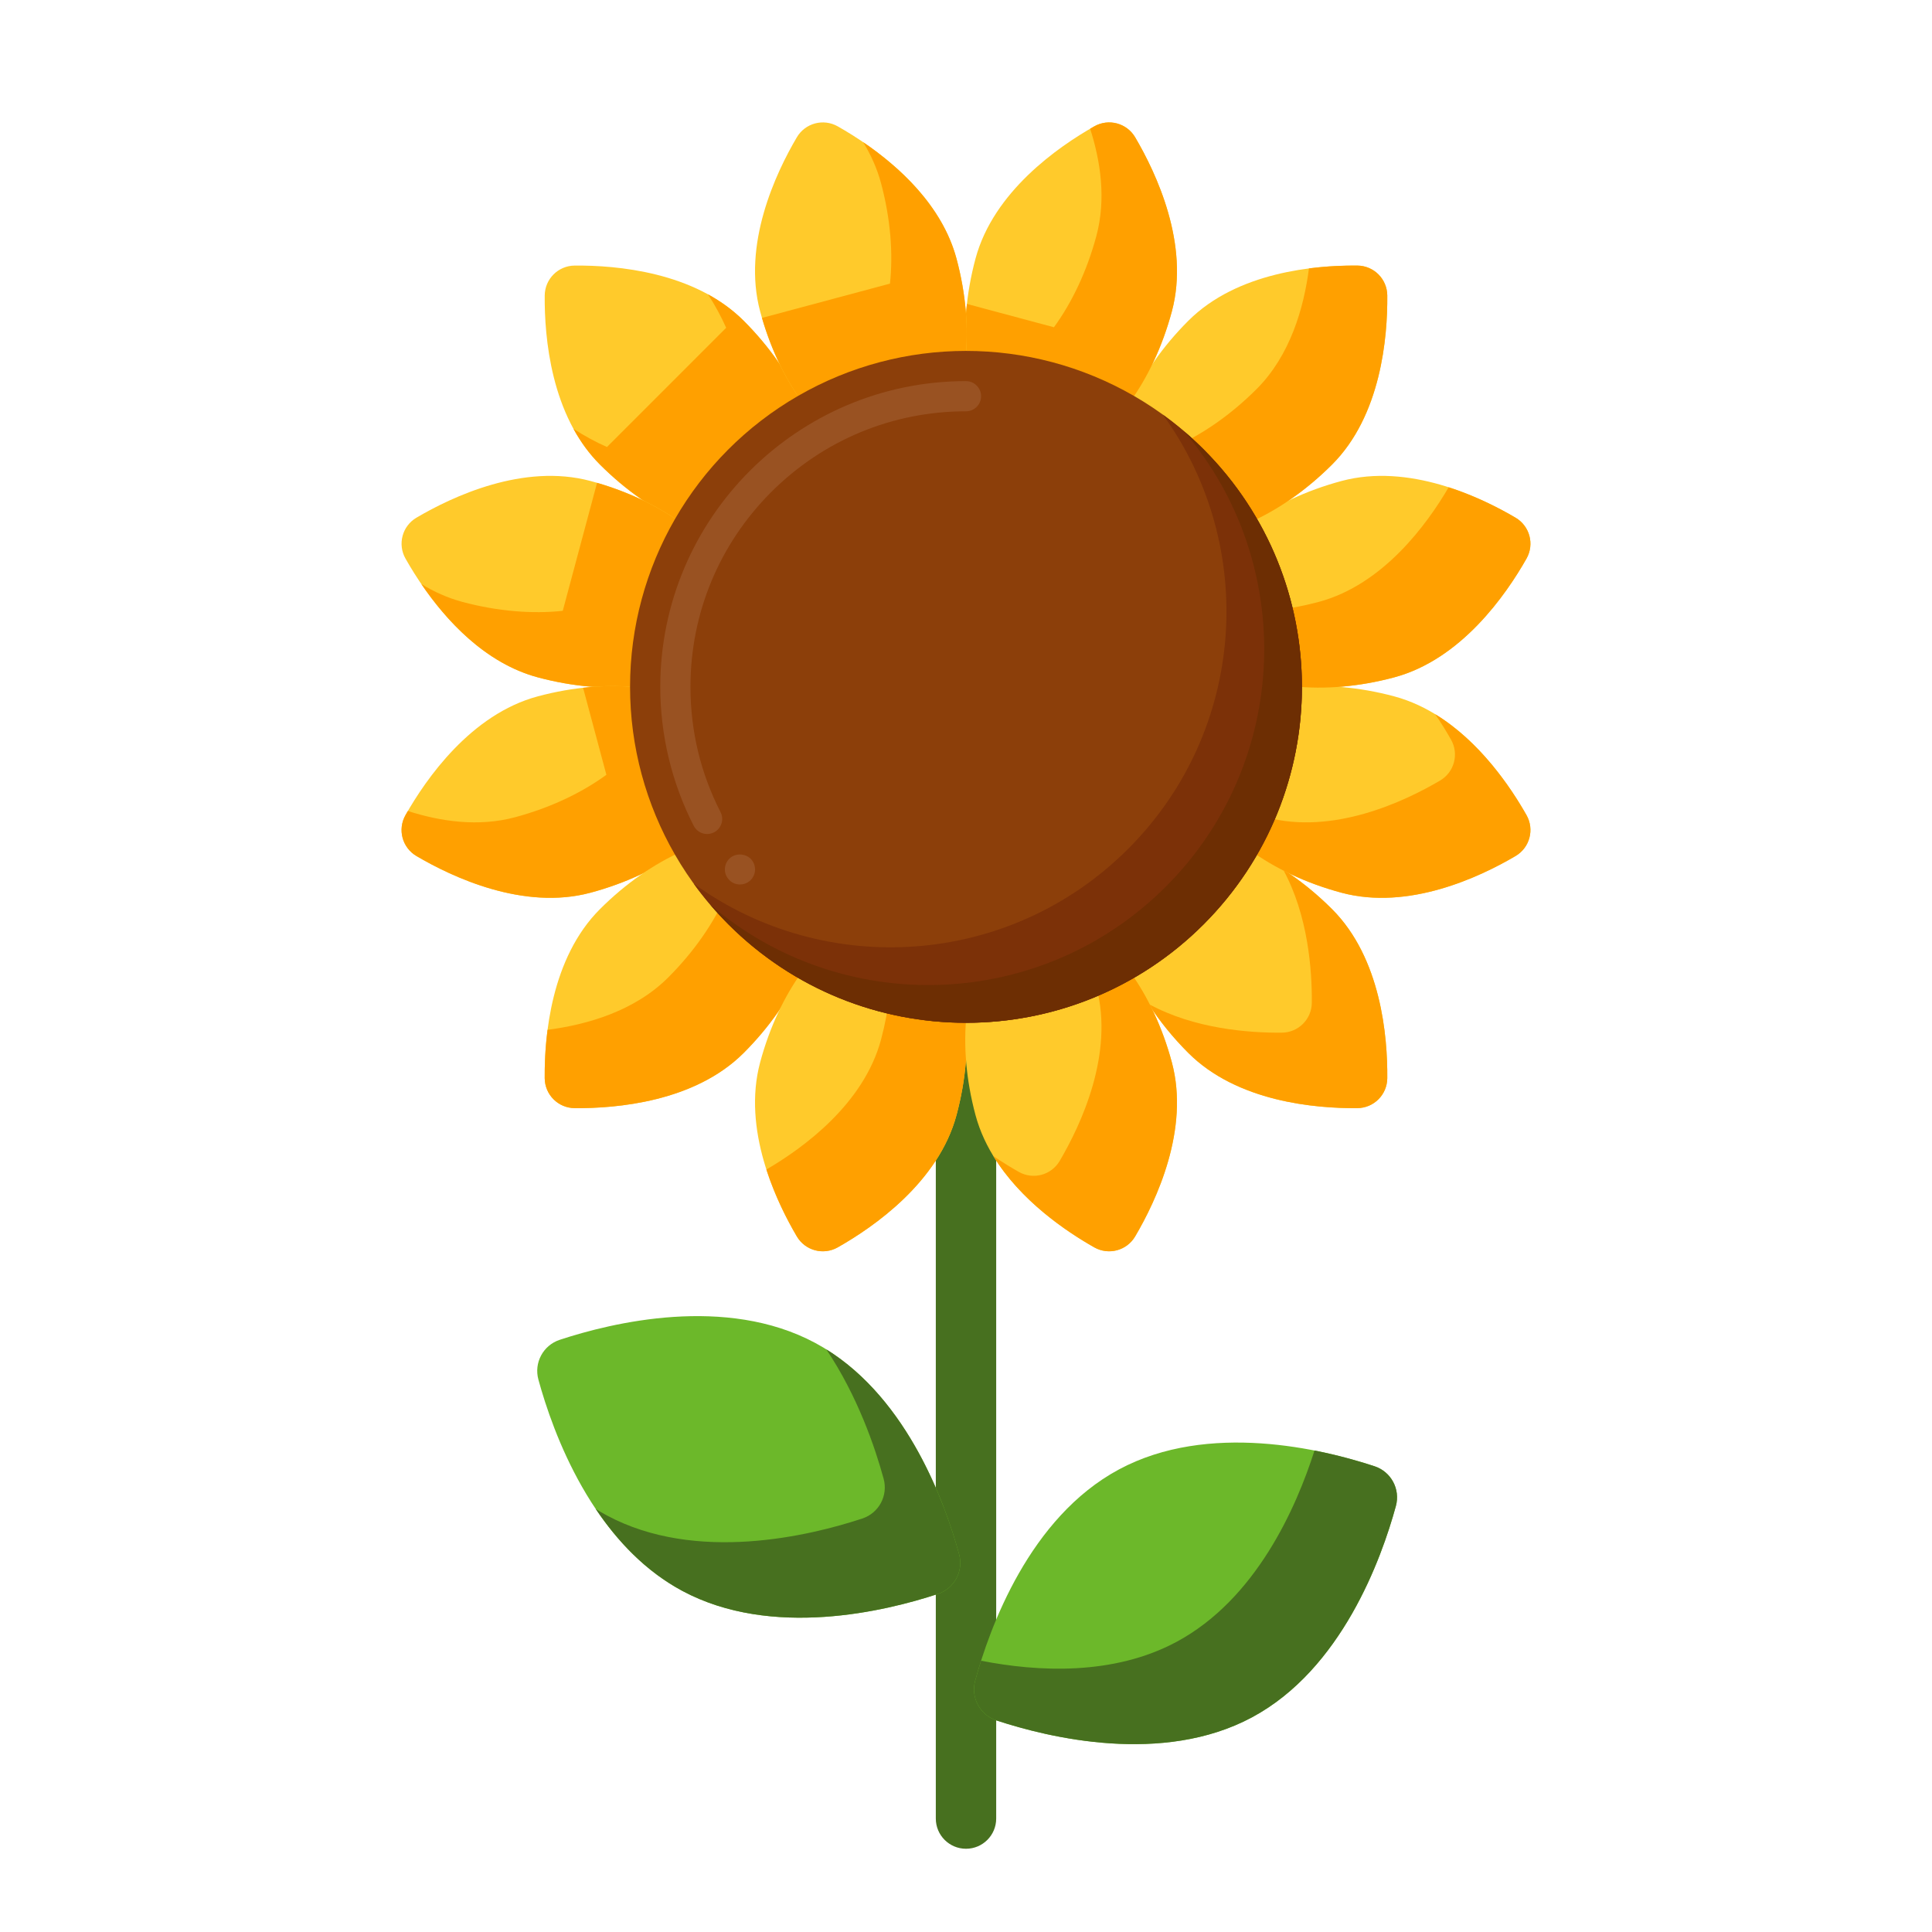 <svg xmlns="http://www.w3.org/2000/svg" version="1.1" xmlns:xlink="http://www.w3.org/1999/xlink" xmlns:svgjs="http://svgjs.com/svgjs" width="512" height="512" x="0" y="0" viewBox="0 0 256 256" style="enable-background:new 0 0 512 512" xml:space="preserve" class=""><g><g xmlns="http://www.w3.org/2000/svg"><g><g><path d="m128 244.97c-2.209 0-4-1.791-4-4v-103.194c0-2.209 1.791-4 4-4s4 1.791 4 4v103.194c0 2.209-1.791 4-4 4z" fill="#47701F" data-original="#648940" class=""></path></g></g><g><g><g><path d="m90.424 69.233c-3.683-1.629-7.484-4.231-10.931-7.678-6.49-6.49-7.363-16.863-7.315-22.398.019-2.187 1.779-3.948 3.967-3.967 5.535-.048 15.908.825 22.398 7.315 3.446 3.446 6.049 7.248 7.678 10.931z" fill="#FFCA2B" data-original="#ffa91a" class=""></path></g></g><g><g><path d="m98.543 42.506c-1.421-1.421-3.028-2.573-4.729-3.504.952 1.477 1.757 2.966 2.407 4.435l-15.797 15.796c-1.47-.65-2.958-1.455-4.435-2.407.932 1.701 2.083 3.309 3.504 4.729 3.446 3.446 7.248 6.049 10.931 7.677l15.796-15.796c-1.629-3.683-4.231-7.484-7.677-10.93z" fill="#FFA000" data-original="#f79219" class=""></path></g></g><g><g><path d="m165.576 112.792c3.683 1.629 7.484 4.231 10.931 7.678 6.49 6.49 7.363 16.863 7.315 22.398-.019 2.187-1.779 3.948-3.967 3.967-5.535.048-15.908-.825-22.398-7.315-3.446-3.446-6.049-7.248-7.678-10.931z" fill="#FFCA2B" data-original="#ffa91a" class=""></path></g></g><g><g><path d="m176.507 120.469c-2.071-2.071-4.271-3.837-6.496-5.27 3.324 6.071 3.848 13.345 3.811 17.668-.019 2.187-1.779 3.948-3.967 3.967-4.323.037-11.598-.487-17.669-3.811 1.433 2.225 3.199 4.425 5.271 6.496 6.49 6.49 16.863 7.363 22.398 7.315 2.187-.019 3.948-1.779 3.967-3.967.048-5.534-.825-15.907-7.315-22.398z" fill="#FFA000" data-original="#f79219" class=""></path></g></g></g><g><g><g><path d="m84.569 90.938c-4.004.431-8.597.078-13.305-1.183-8.866-2.376-14.808-10.923-17.534-15.74-1.077-1.904-.433-4.309 1.452-5.419 4.769-2.809 14.189-7.24 23.055-4.864 4.708 1.262 8.862 3.253 12.114 5.628z" fill="#FFCA2B" data-original="#ffa91a" class=""></path></g></g><g><g><path d="m79.113 63.978-4.544 16.96c-4.004.431-8.597.078-13.305-1.184-1.956-.524-3.769-1.348-5.437-2.367 3.207 4.71 8.401 10.481 15.437 12.367 4.708 1.262 9.301 1.614 13.305 1.184l5.781-21.578c-3.048-2.226-6.89-4.115-11.237-5.382z" fill="#FFA000" data-original="#f79219" class=""></path></g></g><g><g><path d="m171.431 91.086c4.004-.431 8.597-.078 13.305 1.183 8.866 2.376 14.808 10.923 17.534 15.74 1.077 1.904.433 4.309-1.452 5.419-4.769 2.809-14.189 7.24-23.055 4.864-4.708-1.261-8.862-3.253-12.114-5.628z" fill="#FFCA2B" data-original="#ffa91a" class=""></path></g></g><g><g><path d="m202.271 108.009c-2.125-3.754-6.203-9.775-12.097-13.373.834 1.225 1.534 2.378 2.097 3.373 1.077 1.904.433 4.309-1.452 5.418-4.769 2.809-14.189 7.24-23.055 4.864-.295-.079-.587-.161-.877-.245l-1.237 4.618c3.252 2.375 7.406 4.366 12.114 5.628 8.866 2.376 18.286-2.055 23.055-4.864 1.885-1.11 2.529-3.515 1.452-5.419z" fill="#FFA000" data-original="#f79219" class=""></path></g></g></g><g><g><g><path d="m90.35 112.664c-3.252 2.375-7.406 4.366-12.114 5.628-8.866 2.376-18.286-2.055-23.055-4.864-1.885-1.11-2.529-3.515-1.452-5.419 2.726-4.817 8.668-13.364 17.534-15.74 4.708-1.262 9.301-1.614 13.305-1.183z" fill="#FFCA2B" data-original="#ffa91a" class=""></path></g></g><g><g><path d="m84.569 91.086c-2.275-.245-4.74-.236-7.308.048l3.089 11.53c-3.252 2.375-7.406 4.366-12.114 5.628-4.849 1.299-9.863.563-14.192-.831-.109.188-.215.371-.315.548-1.077 1.904-.433 4.309 1.452 5.418 4.769 2.809 14.189 7.24 23.055 4.864 4.708-1.261 8.862-3.253 12.114-5.628z" fill="#FFA000" data-original="#f79219" class=""></path></g></g><g><g><path d="m165.65 69.36c3.252-2.375 7.406-4.366 12.114-5.628 8.866-2.376 18.286 2.055 23.055 4.864 1.885 1.11 2.529 3.515 1.452 5.419-2.726 4.817-8.668 13.364-17.534 15.74-4.708 1.261-9.301 1.614-13.305 1.183z" fill="#FFCA2B" data-original="#ffa91a" class=""></path></g></g><g><g><path d="m200.819 68.597c-2.161-1.272-5.277-2.878-8.863-4.033-2.854 4.891-8.68 12.903-17.219 15.191-2.033.545-4.045.92-5.998 1.136l2.692 10.048c4.004.431 8.597.078 13.305-1.184 8.866-2.375 14.808-10.923 17.534-15.74 1.078-1.903.434-4.308-1.451-5.418z" fill="#FFA000" data-original="#f79219" class=""></path></g></g></g><g><g><g><path d="m106.22 128.588c-1.629 3.683-4.231 7.484-7.678 10.931-6.49 6.49-16.863 7.363-22.398 7.315-2.187-.019-3.948-1.779-3.967-3.967-.048-5.535.825-15.908 7.315-22.398 3.446-3.446 7.248-6.049 10.931-7.678z" fill="#FFCA2B" data-original="#ffa91a" class=""></path></g></g><g><g><path d="m96.22 118.588c-1.629 3.683-4.231 7.484-7.678 10.931-4.442 4.442-10.703 6.252-15.987 6.938-.316 2.436-.393 4.665-.378 6.411.019 2.187 1.779 3.948 3.967 3.967 5.535.048 15.908-.825 22.398-7.315 3.447-3.447 6.049-7.248 7.678-10.931z" fill="#FFA000" data-original="#f79219" class=""></path></g></g><g><g><path d="m149.78 53.436c1.629-3.683 4.231-7.484 7.678-10.931 6.49-6.49 16.863-7.363 22.398-7.315 2.187.019 3.948 1.779 3.967 3.967.048 5.535-.825 15.908-7.315 22.398-3.446 3.446-7.248 6.049-10.931 7.678z" fill="#FFCA2B" data-original="#ffa91a" class=""></path></g></g><g><g><path d="m183.822 39.157c-.019-2.187-1.779-3.948-3.967-3.967-1.747-.015-3.975.062-6.411.377-.685 5.284-2.495 11.545-6.938 15.987-3.446 3.446-7.248 6.049-10.931 7.677l10 10c3.683-1.629 7.484-4.231 10.931-7.677 6.491-6.489 7.364-16.862 7.316-22.397z" fill="#FFA000" data-original="#f79219" class=""></path></g></g></g><g><g><g><path d="m127.926 134.444c.431 4.004.078 8.597-1.183 13.305-2.376 8.866-10.923 14.808-15.74 17.534-1.904 1.077-4.309.433-5.419-1.452-2.809-4.769-7.24-14.189-4.864-23.055 1.262-4.708 3.253-8.862 5.628-12.114z" fill="#FFCA2B" data-original="#ffa91a" class=""></path></g></g><g><g><path d="m127.926 134.444-10.048-2.692c-.216 1.952-.591 3.964-1.136 5.997-2.288 8.539-10.3 14.365-15.191 17.219 1.155 3.586 2.76 6.702 4.033 8.863 1.11 1.885 3.515 2.529 5.419 1.452 4.817-2.726 13.364-8.668 15.74-17.534 1.261-4.708 1.614-9.301 1.183-13.305z" fill="#FFA000" data-original="#f79219" class=""></path></g></g><g><g><path d="m128.074 47.581c-.431-4.004-.078-8.597 1.183-13.305 2.376-8.866 10.923-14.808 15.74-17.534 1.904-1.077 4.309-.433 5.419 1.452 2.809 4.769 7.24 14.189 4.864 23.055-1.261 4.708-3.253 8.862-5.628 12.114z" fill="#FFCA2B" data-original="#ffa91a" class=""></path></g></g><g><g><path d="m150.416 18.193c-1.11-1.885-3.515-2.529-5.419-1.452-.178.101-.361.206-.548.315 1.394 4.329 2.13 9.343.831 14.192-1.262 4.708-3.253 8.862-5.628 12.115l-11.53-3.09c-.284 2.568-.293 5.033-.048 7.308l21.578 5.782c2.375-3.252 4.366-7.406 5.628-12.115 2.375-8.866-2.056-18.285-4.864-23.055z" fill="#FFA000" data-original="#f79219" class=""></path></g></g></g><g><g><g><path d="m149.652 128.662c2.375 3.252 4.366 7.406 5.628 12.114 2.376 8.866-2.055 18.286-4.864 23.055-1.11 1.885-3.515 2.529-5.419 1.452-4.817-2.726-13.364-8.668-15.74-17.534-1.262-4.708-1.614-9.301-1.183-13.305z" fill="#FFCA2B" data-original="#ffa91a" class=""></path></g></g><g><g><path d="m155.279 140.776c-1.262-4.708-3.253-8.862-5.628-12.115l-4.618 1.237c.085.29.166.583.245.877 2.376 8.866-2.055 18.285-4.864 23.055-1.11 1.885-3.515 2.529-5.419 1.452-.994-.563-2.148-1.263-3.373-2.097 3.598 5.894 9.618 9.972 13.373 12.097 1.904 1.077 4.309.433 5.419-1.452 2.81-4.768 7.241-14.188 4.865-23.054z" fill="#FFA000" data-original="#f79219" class=""></path></g></g><g><g><path d="m106.348 53.363c-2.375-3.252-4.366-7.406-5.628-12.114-2.376-8.866 2.055-18.286 4.864-23.055 1.11-1.885 3.515-2.529 5.419-1.452 4.817 2.726 13.364 8.668 15.74 17.534 1.262 4.708 1.614 9.301 1.183 13.305z" fill="#FFCA2B" data-original="#ffa91a" class=""></path></g></g><g><g><path d="m126.743 34.276c-1.885-7.036-7.657-12.23-12.367-15.437 1.018 1.668 1.843 3.481 2.367 5.437 1.261 4.708 1.614 9.301 1.183 13.305l-16.96 4.545c1.267 4.347 3.156 8.188 5.382 11.237l21.578-5.782c.431-4.004.078-8.597-1.183-13.305z" fill="#FFA000" data-original="#f79219" class=""></path></g></g></g><g><g><circle cx="128" cy="91.012" fill="#8C3F0A" r="44.514" data-original="#8c3f0a" class=""></circle></g></g><g><g><path d="m98.05 117.2c-.6 0-1.16-.261-1.54-.73-.01 0-.01-.01-.01-.01-.7-.86-.57-2.12.29-2.811.83-.67 2.15-.529 2.81.29.01 0 .01.011.01.011.33.42.48.93.43 1.46-.06.529-.32 1.01-.73 1.35-.36.29-.8.44-1.26.44zm-4.35-6.69c-.76 0-1.44-.42-1.78-1.09-2.9-5.66-4.43-12.021-4.43-18.41 0-22.33 18.17-40.51 40.51-40.51 1.1 0 2 .899 2 2 0 1.1-.9 2-2 2-9.73 0-18.9 3.8-25.81 10.7-6.9 6.909-10.7 16.08-10.7 25.81 0 5.84 1.34 11.42 3.98 16.59.51.98.12 2.19-.86 2.69-.29.149-.6.22-.91.22z" fill="#995222" data-original="#995222" class=""></path></g></g><g><g><path d="m159.476 59.536c-1.702-1.702-3.507-3.236-5.396-4.604 12.612 17.403 11.078 41.874-4.604 57.556s-40.153 17.216-57.556 4.604c1.369 1.888 2.903 3.694 4.604 5.396 17.384 17.384 45.568 17.384 62.952 0 17.383-17.384 17.383-45.568 0-62.952z" fill="#7C3108" data-original="#7c3108"></path></g></g><g><g><path d="m159.476 59.536c-.841-.842-1.708-1.642-2.598-2.402 14.941 17.489 14.14 43.811-2.402 60.353s-42.865 17.343-60.353 2.402c.76.89 1.56 1.757 2.402 2.598 17.384 17.384 45.568 17.384 62.952 0 17.382-17.383 17.382-45.567-.001-62.951z" fill="#6D2E03" data-original="#6d2e03" class=""></path></g></g><g><g><g><path d="m124.254 211.215c2.203-.726 3.443-3.036 2.832-5.274-1.915-7.008-7.192-21.621-19.055-27.99-11.863-6.37-26.959-2.696-33.858-.421-2.203.726-3.443 3.036-2.832 5.274 1.915 7.008 7.192 21.621 19.055 27.99s26.959 2.696 33.858.421z" fill="#6CB82A" data-original="#76a34f" class=""></path></g></g></g><g><g><path d="m127.086 205.941c-1.835-6.715-6.757-20.412-17.602-27.149 4.157 6.19 6.469 13.002 7.602 17.149.611 2.238-.629 4.548-2.832 5.274-6.899 2.275-21.995 5.948-33.858-.421-.496-.266-.98-.547-1.453-.841 2.867 4.268 6.611 8.241 11.453 10.841 11.863 6.37 26.959 2.696 33.858.421 2.203-.726 3.444-3.036 2.832-5.274z" fill="#47701F" data-original="#648940" class=""></path></g></g><g><g><g><path d="m132.048 227.97c-2.203-.726-3.443-3.037-2.832-5.274 1.915-7.008 7.192-21.621 19.055-27.99 11.863-6.37 26.959-2.696 33.858-.421 2.203.726 3.443 3.036 2.832 5.274-1.915 7.008-7.192 21.621-19.055 27.99-11.863 6.37-26.959 2.696-33.858.421z" fill="#6CB82A" data-original="#76a34f" class=""></path></g></g></g><g><g><path d="m182.129 194.285c-2.035-.671-4.783-1.464-7.95-2.084-2.409 7.561-7.75 19.698-18.273 25.349-8.364 4.491-18.336 3.99-25.908 2.506-.307.962-.566 1.85-.782 2.642-.611 2.238.629 4.548 2.832 5.274 6.899 2.275 21.995 5.948 33.858-.421s17.14-20.982 19.055-27.99c.611-2.24-.629-4.55-2.832-5.276z" fill="#47701F" data-original="#648940" class=""></path></g></g></g></g></svg>